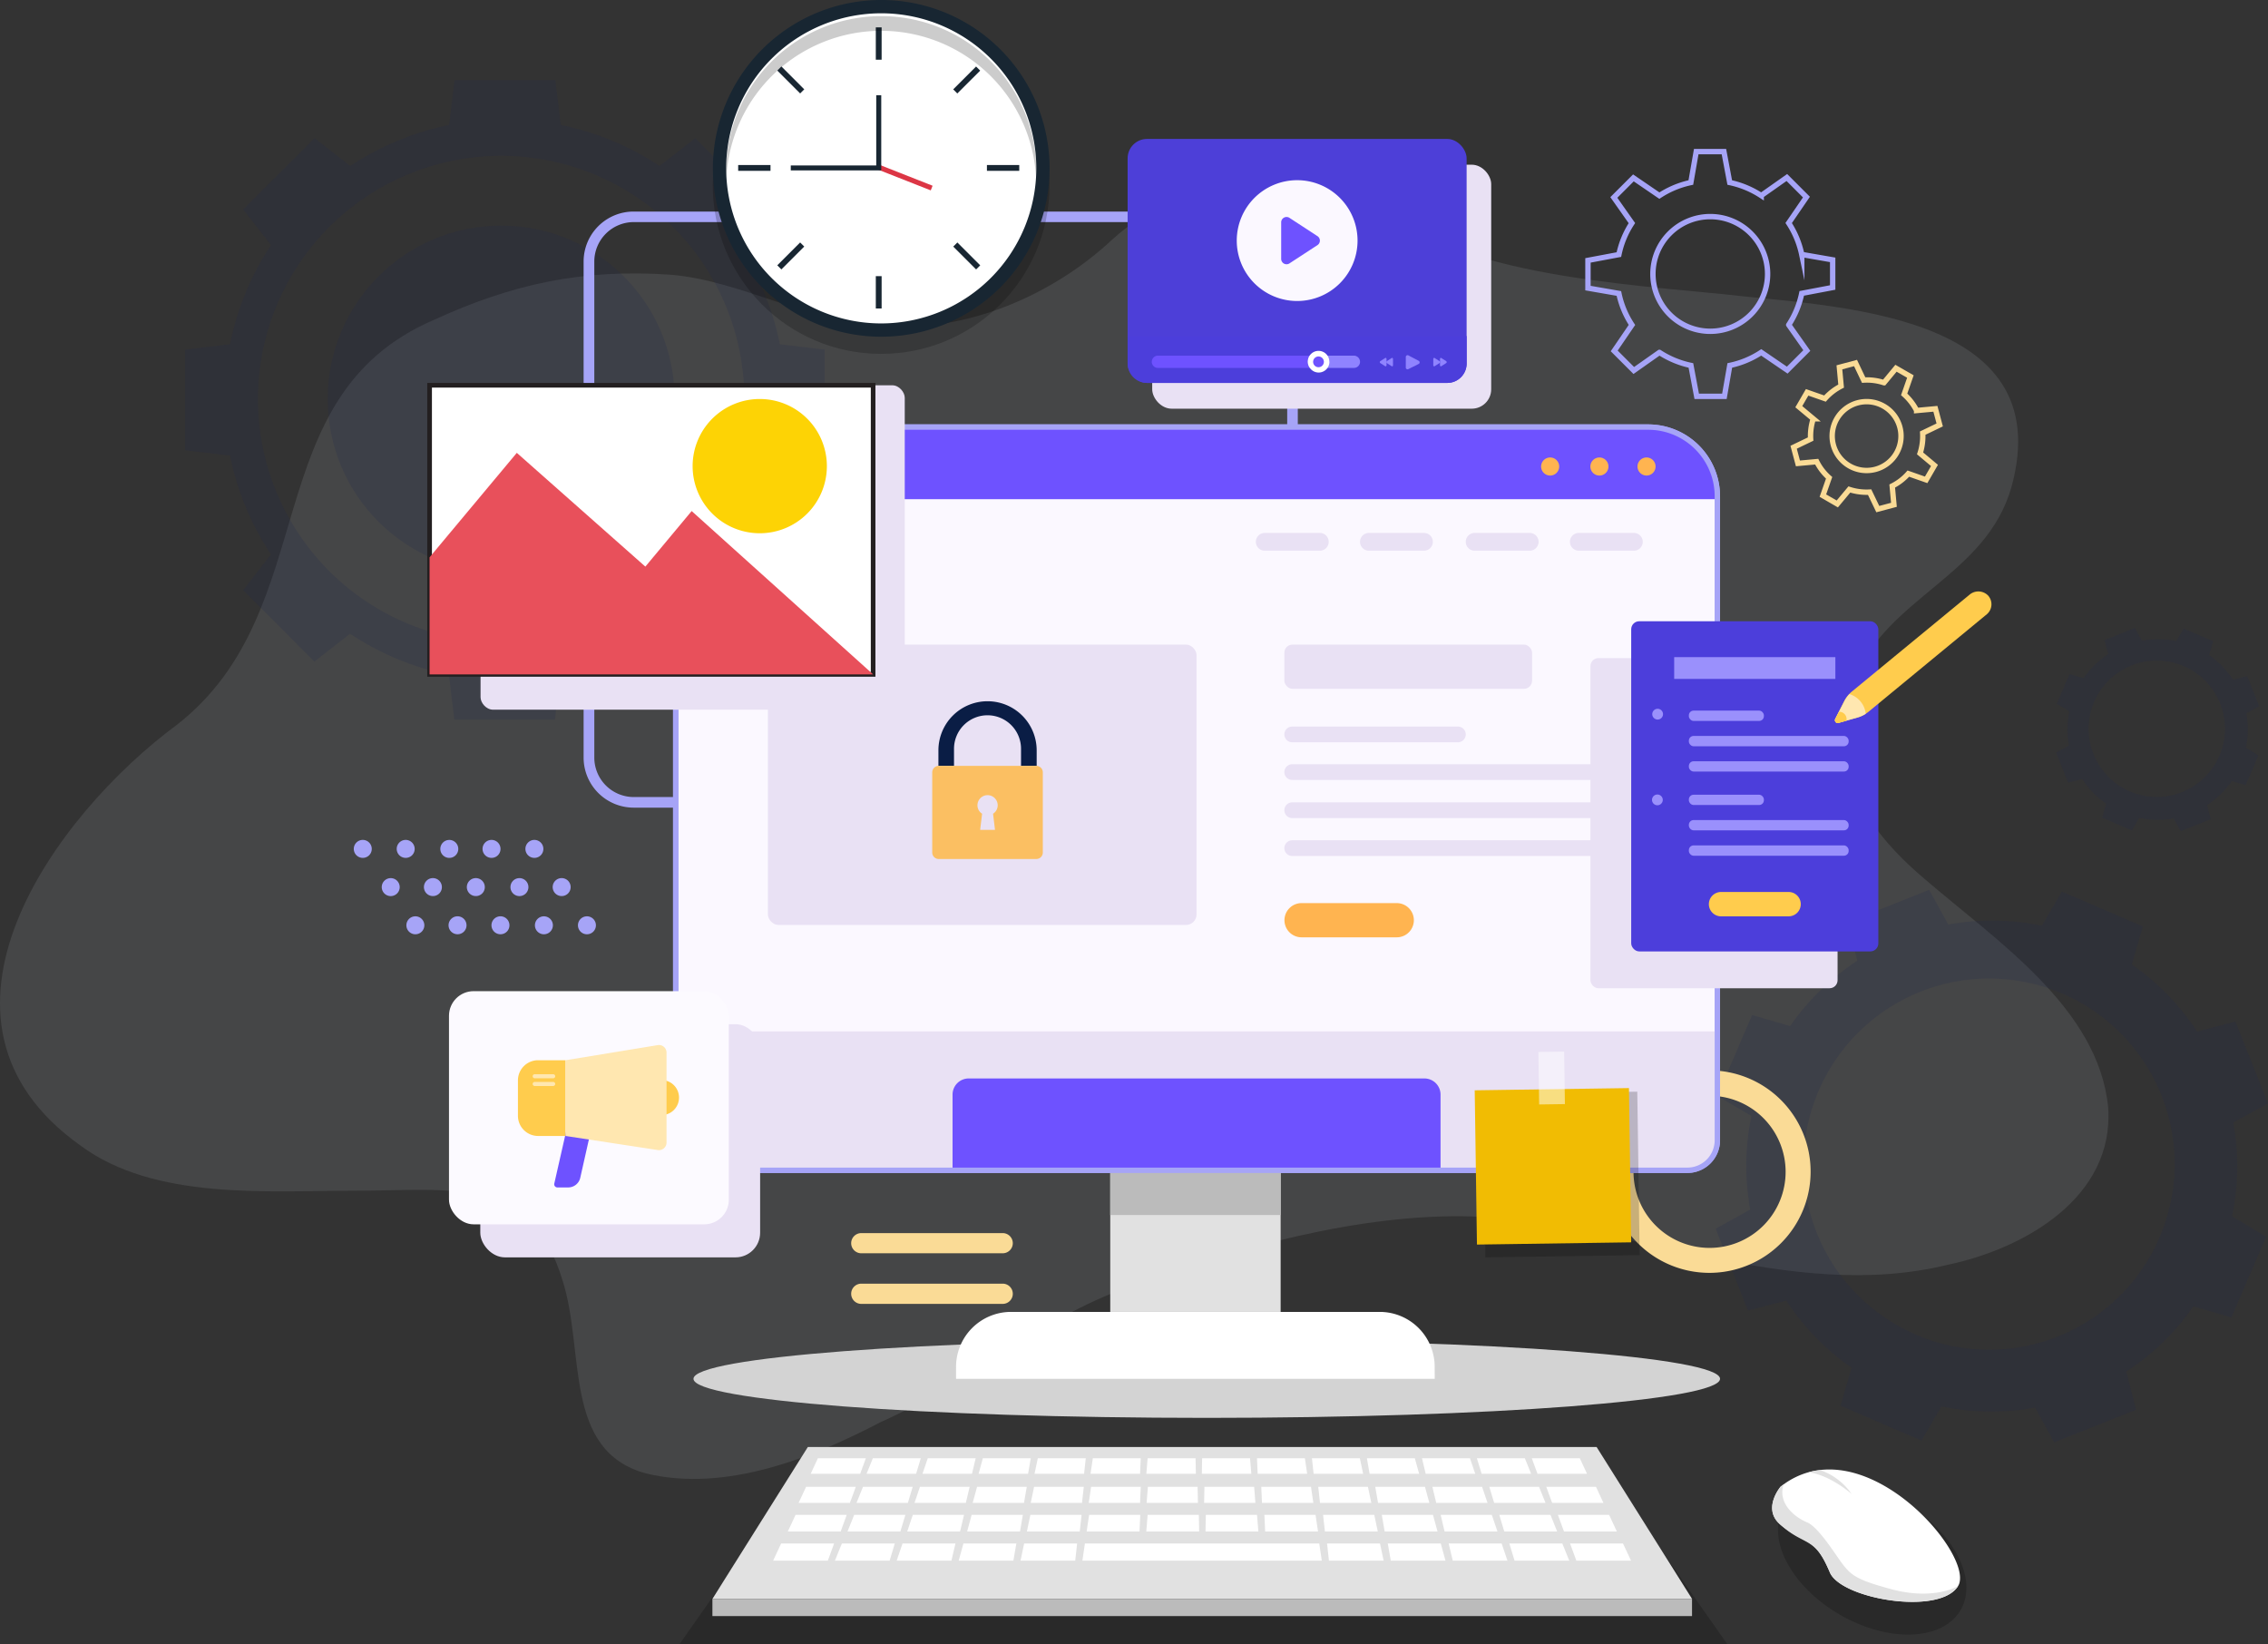 <svg xmlns="http://www.w3.org/2000/svg" viewBox="0 0 421.69 305.65"><rect x="0" y="0" width="421.69" height="305.65" fill="#333333" stroke="none"/><defs><style>.cls-1{isolation:isolate;}.cls-2{opacity:0.1;}.cls-3{fill:#eaf4fe;}.cls-32,.cls-4{opacity:0.2;}.cls-5{fill:#1f264c;}.cls-6{fill:#d3d3d3;}.cls-18,.cls-6{mix-blend-mode:multiply;}.cls-28,.cls-7{fill:#fbf8ff;}.cls-15,.cls-7{stroke:#a6a4f7;}.cls-15,.cls-31,.cls-7{stroke-miterlimit:10;}.cls-8{fill:#fadb96;}.cls-9{fill:#6e52ff;}.cls-10{fill:#ffb450;}.cls-11,.cls-18{fill:#e9e1f4;}.cls-12{fill:#e1e1e1;}.cls-13{fill:#bbb;}.cls-14,.cls-36{fill:#fff;}.cls-15,.cls-31{fill:none;}.cls-16{fill:#0a1d45;}.cls-17{fill:#fbbf62;}.cls-19{fill:#231f20;}.cls-20{fill:#e8505b;}.cls-21{fill:#fdd305;}.cls-22{fill:#4c3edb;}.cls-23{fill:#9a90fc;}.cls-24{fill:#ffcc4d;}.cls-25{fill:#ffe7b0;}.cls-26{fill:#4d3fd8;}.cls-27{fill:#8f83ff;}.cls-29{fill:#fcfaff;}.cls-30{fill:#a6a4f7;}.cls-31{stroke:#fadb96;}.cls-33{fill:#182632;}.cls-34{fill:#dc3645;}.cls-35{fill:#f1bc03;}.cls-36{opacity:0.5;}</style></defs><title>Recurso 3</title><g class="cls-1"><g id="Capa_2" data-name="Capa 2"><g id="Layer_1" data-name="Layer 1"><g class="cls-2"><path class="cls-3" d="M263.52,35.56c-17.32-7.17-43-3.59-56.75,9C196,54.67,179.89,61.84,164.35,60.65c-13.74-.6-26.28-8.37-39.42-9.56-16.73-1.2-29.87,1.79-44.21,8.36-33.46,14.34-20.31,53.77-47.79,75.27C10.23,151.45-17.85,189.69,15,213c13.74,10.16,34.65,8.37,50.78,8.37,18.52,0,32.86-3,38.83,16.72,4.19,13.15,0,31.67,15.54,35.85,14.93,3.58,31.06-3,43.61-9.56,16.13-7.17,29.27-19.12,46-25.09,19.71-7.17,43-13.74,63.92-13.14,29.27,1.19,59.14,16.13,88.42,9,14.33-3,31.06-12.55,29.87-29.28-1.8-18.51-20.91-31.06-34.06-42.41-11.35-9.56-19.11-21.51-13.14-37S369.26,107.24,374,90.52c9-32.86-33.45-33.46-53.76-35.85-12.55-1.19-26.89-2.39-39.43-5.37-13.14-3-23.3-9.56-37.64-10.76"/></g><g class="cls-4"><path class="cls-5" d="M145,64a51.8,51.8,0,0,0-7.62-18.38l5.17-6.64L129.28,25.69l-6.64,5.18a52,52,0,0,0-18.38-7.63l-1-8.34H84.51l-1,8.34a52,52,0,0,0-18.38,7.63l-6.64-5.18L45.22,38.93l5.17,6.64A51.8,51.8,0,0,0,42.77,64l-8.34,1V83.7l8.34,1a51.73,51.73,0,0,0,7.62,18.38l-5.17,6.64L58.45,123l6.64-5.18a51.82,51.82,0,0,0,18.38,7.63l1,8.34h18.71l1-8.34a51.82,51.82,0,0,0,18.38-7.63l6.64,5.18,13.23-13.24-5.17-6.64A51.73,51.73,0,0,0,145,84.73l8.34-1V65ZM93.19,119.41A45.22,45.22,0,1,1,138.4,74.19,45.22,45.22,0,0,1,93.19,119.41Z"/><circle class="cls-5" cx="93.19" cy="74.19" r="32.25" transform="translate(-6.86 9.54) rotate(-5.65)"/><path class="cls-5" d="M415,226.11a45.23,45.23,0,0,0,.23-17.42l6.46-3.54-6.06-15.22-7.13,1.86a45.47,45.47,0,0,0-12.14-12.49l2.06-7.06-15.05-6.48-3.72,6.35a45.58,45.58,0,0,0-17.41-.23l-3.55-6.45-15.22,6.06,1.86,7.13a45.33,45.33,0,0,0-12.49,12.14l-7.06-2.06-6.48,15.05,6.35,3.72a45.38,45.38,0,0,0-.23,17.41L319,228.43,325,243.65l7.13-1.86a45.16,45.16,0,0,0,12.14,12.48l-2.06,7.07,15.05,6.47,3.72-6.35a45.18,45.18,0,0,0,17.41.23l3.55,6.46,15.22-6.06L395.33,255a45.3,45.3,0,0,0,12.48-12.14l7.07,2.06,6.47-15Zm-58.8,22a34.5,34.5,0,1,1,45.33-18.06A34.5,34.5,0,0,1,356.2,248.13Z"/><path class="cls-5" d="M417.59,139a16.63,16.63,0,0,0,.08-6.4l2.38-1.3-2.23-5.6-2.62.69a16.78,16.78,0,0,0-4.46-4.59l.75-2.6L406,116.86l-1.36,2.34a16.83,16.83,0,0,0-6.4-.09l-1.31-2.37L391.3,119l.69,2.62a16.64,16.64,0,0,0-4.59,4.46l-2.6-.76-2.38,5.53,2.34,1.37a16.63,16.63,0,0,0-.09,6.4l-2.37,1.3,2.23,5.59,2.62-.68a16.49,16.49,0,0,0,4.46,4.59l-.76,2.59,5.53,2.38,1.37-2.33a16.82,16.82,0,0,0,6.4.09l1.3,2.37,5.59-2.23-.68-2.62a16.78,16.78,0,0,0,4.59-4.46l2.59.75,2.38-5.52ZM396,147.13a12.68,12.68,0,1,1,16.66-6.63A12.68,12.68,0,0,1,396,147.13Z"/></g><path class="cls-6" d="M319.81,256.34c0,4-42.73,7.26-95.44,7.26s-95.43-3.25-95.43-7.26,42.73-7.26,95.43-7.26S319.81,252.33,319.81,256.34Z"/><path class="cls-7" d="M232,149.65H117.81a8.81,8.81,0,0,1-8.8-8.8V48.62a8.8,8.8,0,0,1,8.8-8.79H232a8.8,8.8,0,0,1,8.8,8.79v92.23A8.81,8.81,0,0,1,232,149.65ZM117.81,40.79A7.84,7.84,0,0,0,110,48.62v92.23a7.84,7.84,0,0,0,7.83,7.83H232a7.84,7.84,0,0,0,7.83-7.83V48.62A7.84,7.84,0,0,0,232,40.79Z"/><path class="cls-8" d="M317.84,199a18.82,18.82,0,1,0,18.81,18.82A18.82,18.82,0,0,0,317.84,199Zm0,33A14.14,14.14,0,1,1,332,217.81,14.14,14.14,0,0,1,317.84,232Z"/><path class="cls-7" d="M319.31,92.26V212a5.58,5.58,0,0,1-5.57,5.57H131.21a5.57,5.57,0,0,1-5.57-5.57V92.26A12.87,12.87,0,0,1,138.51,79.4H306.44A12.87,12.87,0,0,1,319.31,92.26Z"/><path class="cls-9" d="M319.31,92.26v.55H125.64v-.55A12.87,12.87,0,0,1,138.51,79.4H306.44A12.87,12.87,0,0,1,319.31,92.26Z"/><path class="cls-10" d="M159.54,103H136.29a2.81,2.81,0,0,1-2.81-2.81h0a2.81,2.81,0,0,1,2.81-2.81h23.25a2.81,2.81,0,0,1,2.81,2.81h0A2.81,2.81,0,0,1,159.54,103Z"/><path class="cls-11" d="M245.4,102.38H235.15a1.65,1.65,0,0,1-1.65-1.65h0a1.65,1.65,0,0,1,1.65-1.65H245.4a1.64,1.64,0,0,1,1.64,1.65h0A1.64,1.64,0,0,1,245.4,102.38Z"/><path class="cls-11" d="M264.76,102.38H254.52a1.65,1.65,0,0,1-1.65-1.65h0a1.65,1.65,0,0,1,1.65-1.65h10.24a1.65,1.65,0,0,1,1.65,1.65h0A1.65,1.65,0,0,1,264.76,102.38Z"/><path class="cls-11" d="M284.42,102.38H274.18a1.65,1.65,0,0,1-1.65-1.65h0a1.65,1.65,0,0,1,1.65-1.65h10.24a1.65,1.65,0,0,1,1.65,1.65h0A1.65,1.65,0,0,1,284.42,102.38Z"/><path class="cls-11" d="M303.79,102.38H293.55a1.65,1.65,0,0,1-1.65-1.65h0a1.65,1.65,0,0,1,1.65-1.65h10.24a1.65,1.65,0,0,1,1.65,1.65h0A1.65,1.65,0,0,1,303.79,102.38Z"/><rect class="cls-11" x="142.78" y="119.84" width="79.69" height="52.12" rx="1.95"/><rect class="cls-11" x="238.8" y="119.84" width="46.06" height="8.22" rx="1.51"/><path class="cls-11" d="M271.07,138H240.26a1.47,1.47,0,0,1-1.46-1.46h0a1.46,1.46,0,0,1,1.46-1.46h30.81a1.46,1.46,0,0,1,1.46,1.46h0A1.46,1.46,0,0,1,271.07,138Z"/><path class="cls-11" d="M301.9,145H240.26a1.46,1.46,0,0,1-1.46-1.46h0a1.47,1.47,0,0,1,1.46-1.46H301.9a1.47,1.47,0,0,1,1.46,1.46h0A1.46,1.46,0,0,1,301.9,145Z"/><path class="cls-11" d="M301.9,152.09H240.26a1.46,1.46,0,0,1-1.46-1.46h0a1.46,1.46,0,0,1,1.46-1.46H301.9a1.46,1.46,0,0,1,1.46,1.46h0A1.46,1.46,0,0,1,301.9,152.09Z"/><path class="cls-11" d="M301.9,159.14H240.26a1.46,1.46,0,0,1-1.46-1.46h0a1.47,1.47,0,0,1,1.46-1.46H301.9a1.47,1.47,0,0,1,1.46,1.46h0A1.46,1.46,0,0,1,301.9,159.14Z"/><path class="cls-10" d="M259.68,174.26H242a3.18,3.18,0,0,1-3.18-3.18h0A3.18,3.18,0,0,1,242,167.9h17.7a3.18,3.18,0,0,1,3.18,3.18h0A3.18,3.18,0,0,1,259.68,174.26Z"/><path class="cls-11" d="M319.1,191.75V212a5.57,5.57,0,0,1-5.57,5.57H131a5.58,5.58,0,0,1-5.57-5.57V191.75Z"/><rect class="cls-12" x="206.43" y="217.54" width="31.68" height="26.36"/><rect class="cls-13" x="206.43" y="217.54" width="31.68" height="8.35"/><path class="cls-14" d="M266.76,256.34h-89V254.2a10.22,10.22,0,0,1,10.09-10.3h68.81a10.22,10.22,0,0,1,10.09,10.3Z"/><path class="cls-9" d="M267.84,203.45v14.09H177.11V203.45a3,3,0,0,1,2.95-2.95h84.83A3,3,0,0,1,267.84,203.45Z"/><path class="cls-10" d="M289.9,86.72a1.68,1.68,0,1,1-1.68-1.67A1.68,1.68,0,0,1,289.9,86.72Z"/><path class="cls-10" d="M299.06,86.72a1.68,1.68,0,1,1-1.68-1.67A1.68,1.68,0,0,1,299.06,86.72Z"/><path class="cls-10" d="M307.82,86.72a1.68,1.68,0,1,1-1.68-1.67A1.68,1.68,0,0,1,307.82,86.72Z"/><path class="cls-15" d="M319.31,92.26V212a5.58,5.58,0,0,1-5.57,5.57H131.21a5.57,5.57,0,0,1-5.57-5.57V92.26A12.87,12.87,0,0,1,138.51,79.4H306.44A12.87,12.87,0,0,1,319.31,92.26Z"/><path class="cls-16" d="M183.61,130.37h0a9.13,9.13,0,0,0-9.13,9.13v2.88h2.9v-3.17a6.23,6.23,0,0,1,6.23-6.23h0a6.23,6.23,0,0,1,6.23,6.23v3.17h2.91V139.5A9.14,9.14,0,0,0,183.61,130.37Z"/><path class="cls-17" d="M192.68,142.38H174.54a1.22,1.22,0,0,0-1.21,1.21v14.9a1.21,1.21,0,0,0,1.21,1.21h18.14a1.21,1.21,0,0,0,1.21-1.21v-14.9A1.21,1.21,0,0,0,192.68,142.38ZM185,154.28h-2.76l.36-3a1.85,1.85,0,0,1-.86-1.57,1.88,1.88,0,1,1,3.76,0,1.85,1.85,0,0,1-.86,1.57Z"/><rect class="cls-18" x="89.35" y="71.63" width="78.87" height="60.31" rx="2.32"/><rect class="cls-14" x="79.87" y="71.63" width="82.47" height="53.75"/><path class="cls-19" d="M162.77,125.81H79.44V71.19h83.33Zm-82.46-.87h81.6V72.06H80.31Z"/><polygon class="cls-20" points="162.34 125.38 128.6 95.01 119.99 105.34 96.09 84.19 79.87 103.61 79.87 125.38 162.34 125.38"/><path class="cls-21" d="M128.78,86.65a12.48,12.48,0,1,0,12.48-12.47A12.48,12.48,0,0,0,128.78,86.65Z"/><rect class="cls-18" x="295.71" y="122.35" width="45.95" height="61.38" rx="1.49"/><rect class="cls-22" x="303.29" y="115.5" width="45.95" height="61.38" rx="1.49"/><rect class="cls-23" x="311.28" y="122.17" width="29.97" height="4.05"/><path class="cls-24" d="M332.54,170.36H320a2.27,2.27,0,0,1-2.27-2.26h0a2.27,2.27,0,0,1,2.27-2.27h12.55a2.27,2.27,0,0,1,2.27,2.27h0A2.27,2.27,0,0,1,332.54,170.36Z"/><rect class="cls-23" x="314.01" y="132.11" width="13.95" height="1.92" rx="0.88"/><rect class="cls-23" x="314.01" y="136.82" width="29.71" height="1.92" rx="0.88"/><rect class="cls-23" x="314.01" y="141.53" width="29.71" height="1.91" rx="0.88"/><path class="cls-23" d="M309.16,133.07a1,1,0,0,1-1.91,0,1,1,0,1,1,1.91,0Z"/><rect class="cls-23" x="314.01" y="147.75" width="13.95" height="1.91" rx="0.88"/><rect class="cls-23" x="314.01" y="152.46" width="29.71" height="1.91" rx="0.88"/><rect class="cls-23" x="314.01" y="157.17" width="29.71" height="1.92" rx="0.88"/><path class="cls-23" d="M309.16,148.71a1,1,0,1,1-1-1A1,1,0,0,1,309.16,148.71Z"/><path class="cls-24" d="M369.42,114.19l-22,18.13a5.3,5.3,0,0,1-.54.39,5.69,5.69,0,0,1-1.51.68l-3.56,1a.52.52,0,0,1-.6-.73l1.67-3.3a5.83,5.83,0,0,1,.94-1.33,5.68,5.68,0,0,1,.51-.47l21.87-18a2.53,2.53,0,0,1,3.44.15A2.43,2.43,0,0,1,369.42,114.19Z"/><path class="cls-25" d="M346.9,132.71a5.69,5.69,0,0,1-1.51.68l-2.09.59-1.47.42a.52.52,0,0,1-.6-.73l.69-1.36,1-1.94a5.83,5.83,0,0,1,.94-1.33A4.31,4.31,0,0,1,346.9,132.71Z"/><path class="cls-24" d="M343.3,134l-1.47.42a.52.52,0,0,1-.6-.73l.69-1.36A1.36,1.36,0,0,1,343.3,134Z"/><rect class="cls-18" x="214.23" y="30.62" width="63.03" height="45.36" rx="3.61"/><rect class="cls-26" x="209.66" y="25.83" width="63.03" height="45.36" rx="3.61"/><path class="cls-22" d="M272.7,62.48v5.1a3.61,3.61,0,0,1-3.62,3.61h-55.8a3.61,3.61,0,0,1-3.62-3.61v-5.1Z"/><path class="cls-9" d="M243.13,67.26a1.93,1.93,0,0,0,.36,1.14h-28.2a1.14,1.14,0,0,1-1.14-1.14,1.15,1.15,0,0,1,1.14-1.14h28.2A2,2,0,0,0,243.13,67.26Z"/><path class="cls-27" d="M252.87,67.26a1.13,1.13,0,0,1-1.14,1.14h-8.24a1.93,1.93,0,0,1-.36-1.14,2,2,0,0,1,.36-1.14h8.24A1.15,1.15,0,0,1,252.87,67.26Z"/><path class="cls-14" d="M247.18,67.26a2,2,0,0,1-2,2,2,2,0,0,1-1.66-.89,1.93,1.93,0,0,1-.36-1.14,2,2,0,0,1,2-2,2,2,0,0,1,2,2Z"/><path class="cls-9" d="M246.15,67.27a1,1,0,1,1-1-1A1,1,0,0,1,246.15,67.27Z"/><path class="cls-27" d="M261.38,68.27v-1.9a.33.33,0,0,1,.48-.3l1.9,1a.33.33,0,0,1,0,.6l-1.9.95A.33.33,0,0,1,261.38,68.27Z"/><path class="cls-27" d="M266.49,67.9V66.74c0-.15.13-.25.24-.19l.92.59a.22.22,0,0,1,0,.36l-.92.59C266.62,68.15,266.49,68.05,266.49,67.9Z"/><path class="cls-27" d="M267.74,67.9V66.74c0-.15.12-.25.23-.19l.92.59a.22.22,0,0,1,0,.36l-.92.59C267.86,68.15,267.74,68.05,267.74,67.9Z"/><path class="cls-27" d="M259,67.9V66.74c0-.15-.13-.25-.23-.19l-.92.59a.22.22,0,0,0,0,.36l.92.59C258.91,68.15,259,68.05,259,67.9Z"/><path class="cls-27" d="M257.8,67.9V66.74c0-.15-.13-.25-.24-.19l-.92.59a.22.22,0,0,0,0,.36l.92.59C257.67,68.15,257.8,68.05,257.8,67.9Z"/><path class="cls-28" d="M252.41,44.73A11.23,11.23,0,1,1,241.18,33.5,11.23,11.23,0,0,1,252.41,44.73Z"/><path class="cls-9" d="M238.21,48.19V41.28a1,1,0,0,1,1.49-.81L245,43.93a1,1,0,0,1,0,1.61L239.7,49A1,1,0,0,1,238.21,48.19Z"/><rect class="cls-18" x="89.3" y="190.41" width="52.03" height="43.35" rx="4.58"/><rect class="cls-29" x="83.48" y="184.27" width="52.03" height="43.35" rx="4.58"/><path class="cls-9" d="M105.64,220.76h-2a.59.59,0,0,1-.58-.72l2.17-9.56a.6.6,0,0,1,.58-.47h3.35a.6.6,0,0,1,.58.73L107.88,219A2.3,2.3,0,0,1,105.64,220.76Z"/><path class="cls-24" d="M123,207.31h-1.89V200.8H123a3.25,3.25,0,0,1,3.25,3.25h0A3.25,3.25,0,0,1,123,207.31Z"/><path class="cls-24" d="M100.05,197.11h5.11a0,0,0,0,1,0,0v14.08a0,0,0,0,1,0,0h-5.11a3.75,3.75,0,0,1-3.75-3.75v-6.58A3.75,3.75,0,0,1,100.05,197.11Z"/><path class="cls-25" d="M105.16,197.11l17.14-2.81a1.41,1.41,0,0,1,1.63,1.39v16.73a1.41,1.41,0,0,1-1.62,1.39l-17.15-2.62Z"/><path class="cls-25" d="M102.85,200.47H99.42a.38.38,0,0,1-.38-.38h0a.38.38,0,0,1,.38-.38h3.43a.38.38,0,0,1,.38.38h0A.38.38,0,0,1,102.85,200.47Z"/><path class="cls-25" d="M102.85,201.9H99.42a.38.38,0,0,1-.38-.38h0a.38.38,0,0,1,.38-.38h3.43a.38.38,0,0,1,.38.38h0A.38.38,0,0,1,102.85,201.9Z"/><path class="cls-30" d="M99.37,159.49a1.67,1.67,0,1,1,1.66-1.66A1.66,1.66,0,0,1,99.37,159.49Z"/><path class="cls-30" d="M91.39,159.49a1.67,1.67,0,1,1,1.67-1.66A1.66,1.66,0,0,1,91.39,159.49Z"/><path class="cls-30" d="M83.41,159.49a1.67,1.67,0,0,1,0-3.33,1.67,1.67,0,1,1,0,3.33Z"/><path class="cls-30" d="M75.44,159.49a1.67,1.67,0,1,1,1.66-1.66A1.66,1.66,0,0,1,75.44,159.49Z"/><path class="cls-30" d="M67.46,159.49a1.67,1.67,0,1,1,1.66-1.66A1.66,1.66,0,0,1,67.46,159.49Z"/><path class="cls-30" d="M104.43,166.59a1.67,1.67,0,1,1,1.67-1.66A1.66,1.66,0,0,1,104.43,166.59Z"/><path class="cls-30" d="M96.45,166.59a1.67,1.67,0,0,1,0-3.33,1.67,1.67,0,1,1,0,3.33Z"/><path class="cls-30" d="M88.48,166.59a1.67,1.67,0,1,1,1.66-1.66A1.66,1.66,0,0,1,88.48,166.59Z"/><path class="cls-30" d="M80.5,166.59a1.67,1.67,0,1,1,1.66-1.66A1.66,1.66,0,0,1,80.5,166.59Z"/><path class="cls-30" d="M72.52,166.59a1.67,1.67,0,0,1,0-3.33,1.67,1.67,0,1,1,0,3.33Z"/><path class="cls-30" d="M109,173.69a1.67,1.67,0,0,1,0-3.33,1.67,1.67,0,1,1,0,3.33Z"/><path class="cls-30" d="M101,173.69a1.67,1.67,0,0,1,0-3.33,1.67,1.67,0,1,1,0,3.33Z"/><path class="cls-30" d="M93.06,173.69A1.67,1.67,0,1,1,94.72,172,1.66,1.66,0,0,1,93.06,173.69Z"/><path class="cls-30" d="M85.08,173.69A1.67,1.67,0,1,1,86.74,172,1.66,1.66,0,0,1,85.08,173.69Z"/><path class="cls-30" d="M77.1,173.69a1.67,1.67,0,0,1,0-3.33,1.67,1.67,0,1,1,0,3.33Z"/><path class="cls-8" d="M186.43,233H160.14a1.88,1.88,0,0,1-1.88-1.88h0a1.88,1.88,0,0,1,1.88-1.87h26.29a1.88,1.88,0,0,1,1.88,1.87h0A1.88,1.88,0,0,1,186.43,233Z"/><path class="cls-8" d="M186.43,242.41H160.14a1.88,1.88,0,0,1-1.88-1.88h0a1.88,1.88,0,0,1,1.88-1.88h26.29a1.88,1.88,0,0,1,1.88,1.88h0A1.88,1.88,0,0,1,186.43,242.41Z"/><path class="cls-15" d="M335,54.54l5.75-1.09V48.31l-5.75-1h0a17.08,17.08,0,0,0-2.43-5.85l3.3-4.82L332.23,33l-4.77,3.36a17.11,17.11,0,0,0-5.85-2.43h0l-1.08-5.74h-5.15l-1,5.74h0a17.13,17.13,0,0,0-5.85,2.44h0l-4.83-3.3-3.64,3.64,3.36,4.77A16.9,16.9,0,0,0,301,47.33h0l-5.75,1.08v5.15l5.75,1a16.92,16.92,0,0,0,2.43,5.85l-3.3,4.83,3.64,3.64,4.77-3.36a17.18,17.18,0,0,0,5.85,2.42h0l1.08,5.74h5.15l1-5.74a16.92,16.92,0,0,0,5.85-2.43l4.83,3.3,3.64-3.64-3.36-4.77A17,17,0,0,0,335,54.54Zm-17,7.05a10.66,10.66,0,1,1,10.65-10.66A10.66,10.66,0,0,1,318,61.59Z"/><path class="cls-31" d="M354.82,88.05l3.31,1.16,1.55-2.68L357,84.29h0a10.34,10.34,0,0,0,.49-3.77L360.65,79l-.8-3-3.49.32a10.21,10.21,0,0,0-2.32-3h0L355.2,70l-2.68-1.54-2.23,2.69h0a10.21,10.21,0,0,0-3.78-.49h0L345,67.49l-3,.8.32,3.49a10.25,10.25,0,0,0-3,2.32h0L336,72.94l-1.55,2.67,2.69,2.24a10.42,10.42,0,0,0-.49,3.78l-3.16,1.52.8,3,3.49-.32a9.93,9.93,0,0,0,2.31,3h0l-1.16,3.31,2.68,1.55L343.85,91a10.34,10.34,0,0,0,3.77.49l1.52,3.16,3-.8-.32-3.49a10,10,0,0,0,3-2.31Zm-10.95-1.43a6.4,6.4,0,1,1,8.73-2.35A6.4,6.4,0,0,1,343.87,86.62Z"/><polygon class="cls-32" points="321.14 305.65 126.36 305.65 152.07 269.02 295.42 269.02 321.14 305.65"/><polygon class="cls-12" points="314.6 297.25 132.46 297.25 150.2 269.02 296.86 269.02 314.6 297.25"/><rect class="cls-13" x="132.46" y="297.25" width="182.14" height="3.2"/><polygon class="cls-14" points="159.93 274 150.73 274 152.07 271.11 160.99 271.11 159.93 274"/><polygon class="cls-14" points="161.12 274 162.29 271.11 171.2 271.11 170.33 274 161.12 274"/><polygon class="cls-14" points="171.52 274 172.5 271.11 181.41 271.11 180.72 274 171.52 274"/><polygon class="cls-14" points="181.95 274 182.74 271.11 191.65 271.11 191.15 274 181.95 274"/><polygon class="cls-14" points="192.35 274 192.96 271.11 201.88 271.11 201.56 274 192.35 274"/><polygon class="cls-14" points="202.76 274 203.19 271.11 212.1 271.11 211.97 274 202.76 274"/><polygon class="cls-14" points="213.14 274 213.38 271.11 222.29 271.11 222.35 274 213.14 274"/><polygon class="cls-14" points="223.46 274 223.51 271.11 232.42 271.11 232.66 274 223.46 274"/><polygon class="cls-14" points="233.84 274 233.71 271.11 242.62 271.11 243.04 274 233.84 274"/><polygon class="cls-14" points="244.24 274 243.93 271.11 252.84 271.11 253.45 274 244.24 274"/><polygon class="cls-14" points="254.65 274 254.15 271.11 263.06 271.11 263.86 274 254.65 274"/><polygon class="cls-14" points="265.08 274 264.39 271.11 273.31 271.11 274.29 274 265.08 274"/><polygon class="cls-14" points="275.48 274 274.6 271.11 283.52 271.11 284.68 274 275.48 274"/><polygon class="cls-14" points="285.87 274 295.08 274 293.73 271.11 284.81 271.11 285.87 274"/><polygon class="cls-14" points="158.02 279.41 148.48 279.41 149.88 276.41 159.12 276.41 158.02 279.41"/><polygon class="cls-14" points="159.25 279.41 160.46 276.41 169.7 276.41 168.8 279.41 159.25 279.41"/><polygon class="cls-14" points="170.03 279.41 171.05 276.41 180.29 276.41 179.58 279.41 170.03 279.41"/><polygon class="cls-14" points="180.85 279.41 181.67 276.41 190.91 276.41 190.39 279.41 180.85 279.41"/><polygon class="cls-14" points="191.64 279.41 192.27 276.41 201.51 276.41 201.18 279.41 191.64 279.41"/><polygon class="cls-14" points="202.43 279.41 202.87 276.41 212.1 276.41 211.97 279.41 202.43 279.41"/><polygon class="cls-14" points="213.19 279.41 213.43 276.41 222.67 276.41 222.73 279.41 213.19 279.41"/><polygon class="cls-14" points="223.88 279.41 223.94 276.41 233.18 276.41 233.42 279.41 223.88 279.41"/><polygon class="cls-14" points="234.64 279.41 234.51 276.41 243.75 276.41 244.19 279.41 234.64 279.41"/><polygon class="cls-14" points="245.43 279.41 245.1 276.41 254.34 276.41 254.97 279.41 245.43 279.41"/><polygon class="cls-14" points="256.22 279.41 255.7 276.41 264.94 276.41 265.76 279.41 256.22 279.41"/><polygon class="cls-14" points="267.04 279.41 266.32 276.41 275.56 276.41 276.58 279.41 267.04 279.41"/><polygon class="cls-14" points="277.81 279.41 276.91 276.41 286.15 276.41 287.36 279.41 277.81 279.41"/><polygon class="cls-14" points="288.59 279.41 298.13 279.41 296.74 276.41 287.5 276.41 288.59 279.41"/><polygon class="cls-14" points="156.31 284.72 146.48 284.72 147.92 281.63 157.43 281.63 156.31 284.72"/><polygon class="cls-14" points="157.58 284.72 158.82 281.63 168.34 281.63 167.41 284.72 157.58 284.72"/><polygon class="cls-14" points="168.68 284.72 169.72 281.63 179.24 281.63 178.51 284.72 168.68 284.72"/><polygon class="cls-14" points="179.82 284.72 180.66 281.63 190.18 281.63 189.65 284.72 179.82 284.72"/><polygon class="cls-14" points="190.93 284.72 191.58 281.63 201.1 281.63 200.76 284.72 190.93 284.72"/><polygon class="cls-14" points="202.04 284.72 202.5 281.63 212.01 281.63 211.87 284.72 202.04 284.72"/><polygon class="cls-14" points="213.13 284.72 213.38 281.63 222.9 281.63 222.96 284.72 213.13 284.72"/><polygon class="cls-14" points="224.14 284.72 224.2 281.63 233.72 281.63 233.97 284.72 224.14 284.72"/><polygon class="cls-14" points="235.23 284.72 235.09 281.63 244.6 281.63 245.06 284.72 235.23 284.72"/><polygon class="cls-14" points="246.34 284.72 246 281.63 255.52 281.63 256.17 284.72 246.34 284.72"/><polygon class="cls-14" points="257.45 284.72 256.92 281.63 266.43 281.63 267.28 284.72 257.45 284.72"/><polygon class="cls-14" points="268.59 284.72 267.86 281.63 277.37 281.63 278.42 284.72 268.59 284.72"/><polygon class="cls-14" points="279.69 284.72 278.76 281.63 288.28 281.63 289.52 284.72 279.69 284.72"/><polygon class="cls-14" points="290.79 284.72 300.62 284.72 299.18 281.63 289.66 281.63 290.79 284.72"/><polygon class="cls-14" points="153.92 290.14 143.75 290.14 145.24 286.95 155.09 286.95 153.92 290.14"/><polygon class="cls-14" points="155.24 290.14 156.53 286.95 166.37 286.95 165.41 290.14 155.24 290.14"/><polygon class="cls-14" points="166.72 290.14 167.81 286.95 177.65 286.95 176.9 290.14 166.72 290.14"/><polygon class="cls-14" points="178.25 290.14 179.13 286.95 188.97 286.95 188.42 290.14 178.25 290.14"/><polygon class="cls-14" points="189.75 290.14 190.42 286.95 200.27 286.95 199.92 290.14 189.75 290.14"/><polygon class="cls-14" points="245.29 286.95 235.44 286.95 234.02 286.95 224.18 286.95 222.83 286.95 212.98 286.95 201.72 286.95 201.25 290.14 212.72 290.14 222.89 290.14 224.12 290.14 234.29 290.14 235.59 290.14 245.76 290.14 245.29 286.95"/><polygon class="cls-14" points="247.09 290.14 246.74 286.95 256.58 286.95 257.26 290.14 247.09 290.14"/><polygon class="cls-14" points="258.59 290.14 258.03 286.95 267.88 286.95 268.76 290.14 258.59 290.14"/><polygon class="cls-14" points="270.11 290.14 269.35 286.95 279.2 286.95 280.28 290.14 270.11 290.14"/><polygon class="cls-14" points="281.6 290.14 280.63 286.95 290.48 286.95 291.77 290.14 281.6 290.14"/><polygon class="cls-14" points="293.09 290.14 303.26 290.14 301.76 286.95 291.92 286.95 293.09 290.14"/><path class="cls-32" d="M331.65,280.31c3.32-5.74,13.37-6.14,22.45-.89s13.77,14.15,10.45,19.89-13.36,6.14-22.45.89S328.34,286.05,331.65,280.31Z"/><path class="cls-14" d="M364.36,294.1h0a2.11,2.11,0,0,1-.29.76h0c-3.44,5.57-21.8,2.39-23.84-2.54-.18-.43-.36-.82-.53-1.19-2.54-5.47-4.16-3.95-8.63-7.65a5,5,0,0,1-.52-.5l-.06-.07c-2.52-2.86.58-6.52.58-6.52l.57-.43h0a14.42,14.42,0,0,1,4.62-2.25,12.63,12.63,0,0,1,2.19-.42C351.53,271.8,365.56,288.44,364.36,294.1Z"/><path class="cls-12" d="M364.06,294.87c-3.44,5.57-21.8,2.39-23.84-2.54-.18-.43-.36-.82-.53-1.19-2.56-5.45-4.3-3.79-8.63-7.65-.19-.17-.36-.34-.52-.5l-.06-.07c-2.52-2.86.58-6.52.58-6.52l.57-.43c-.37,1.06-.72,3.45,2.18,5.78a10.17,10.17,0,0,0,2.26,1.31c.64.27,1.92,1.24,4.19,4.42,3.65,5.07,3.15,5.72,11.24,7.93C359.4,297.58,363.86,295,364.06,294.87Z"/><path class="cls-12" d="M344.27,277.74c-4.68-3.89-8-4-8-4a12.63,12.63,0,0,1,2.19-.42A11.81,11.81,0,0,1,344.27,277.74Z"/><g class="cls-4"><circle cx="163.85" cy="34.49" r="31.3" transform="translate(128.54 198.17) rotate(-89.72)"/></g><path class="cls-33" d="M195.15,31.3A31.3,31.3,0,1,1,163.85,0,31.3,31.3,0,0,1,195.15,31.3Z"/><path class="cls-14" d="M163.85,60.13A28.83,28.83,0,1,1,192.68,31.3,28.87,28.87,0,0,1,163.85,60.13Z"/><rect class="cls-33" x="162.84" y="5.09" width="1.08" height="6.01"/><rect class="cls-33" x="162.84" y="51.34" width="1.08" height="6.01"/><rect class="cls-33" x="137.25" y="30.68" width="6.01" height="1.08"/><rect class="cls-33" x="183.5" y="30.68" width="6.01" height="1.08"/><rect class="cls-33" x="176.73" y="14.33" width="6.01" height="1.08" transform="translate(42.09 131.4) rotate(-44.98)"/><rect class="cls-33" x="144.02" y="47.04" width="6.01" height="1.08" transform="translate(9.42 117.9) rotate(-45)"/><rect class="cls-33" x="146.49" y="11.86" width="1.08" height="6.01" transform="translate(32.52 108.28) rotate(-44.98)"/><rect class="cls-33" x="179.2" y="44.57" width="1.08" height="6.01" transform="translate(19.01 141.04) rotate(-45)"/><g class="cls-4"><path d="M192.68,31.3c0,.55,0,1.1-.05,1.65a28.83,28.83,0,0,0-57.57,0c0-.55-.05-1.1-.05-1.65a28.84,28.84,0,0,1,57.67,0Z"/></g><rect class="cls-34" x="167.65" y="27.47" width="0.93" height="10.96" transform="translate(75.88 177.31) rotate(-68.51)"/><polygon class="cls-33" points="163.85 31.68 147.03 31.68 147.03 30.76 162.92 30.76 162.92 17.71 163.85 17.71 163.85 31.68"/><rect class="cls-32" x="275.96" y="203.17" width="28.68" height="30.39" transform="translate(-3.13 4.22) rotate(-0.83)"/><rect class="cls-35" x="274.39" y="202.5" width="28.68" height="28.68" transform="translate(-3.1 4.2) rotate(-0.83)"/><rect class="cls-36" x="286.1" y="195.55" width="4.79" height="9.76" transform="translate(-2.87 4.19) rotate(-0.83)"/></g></g></g></svg>